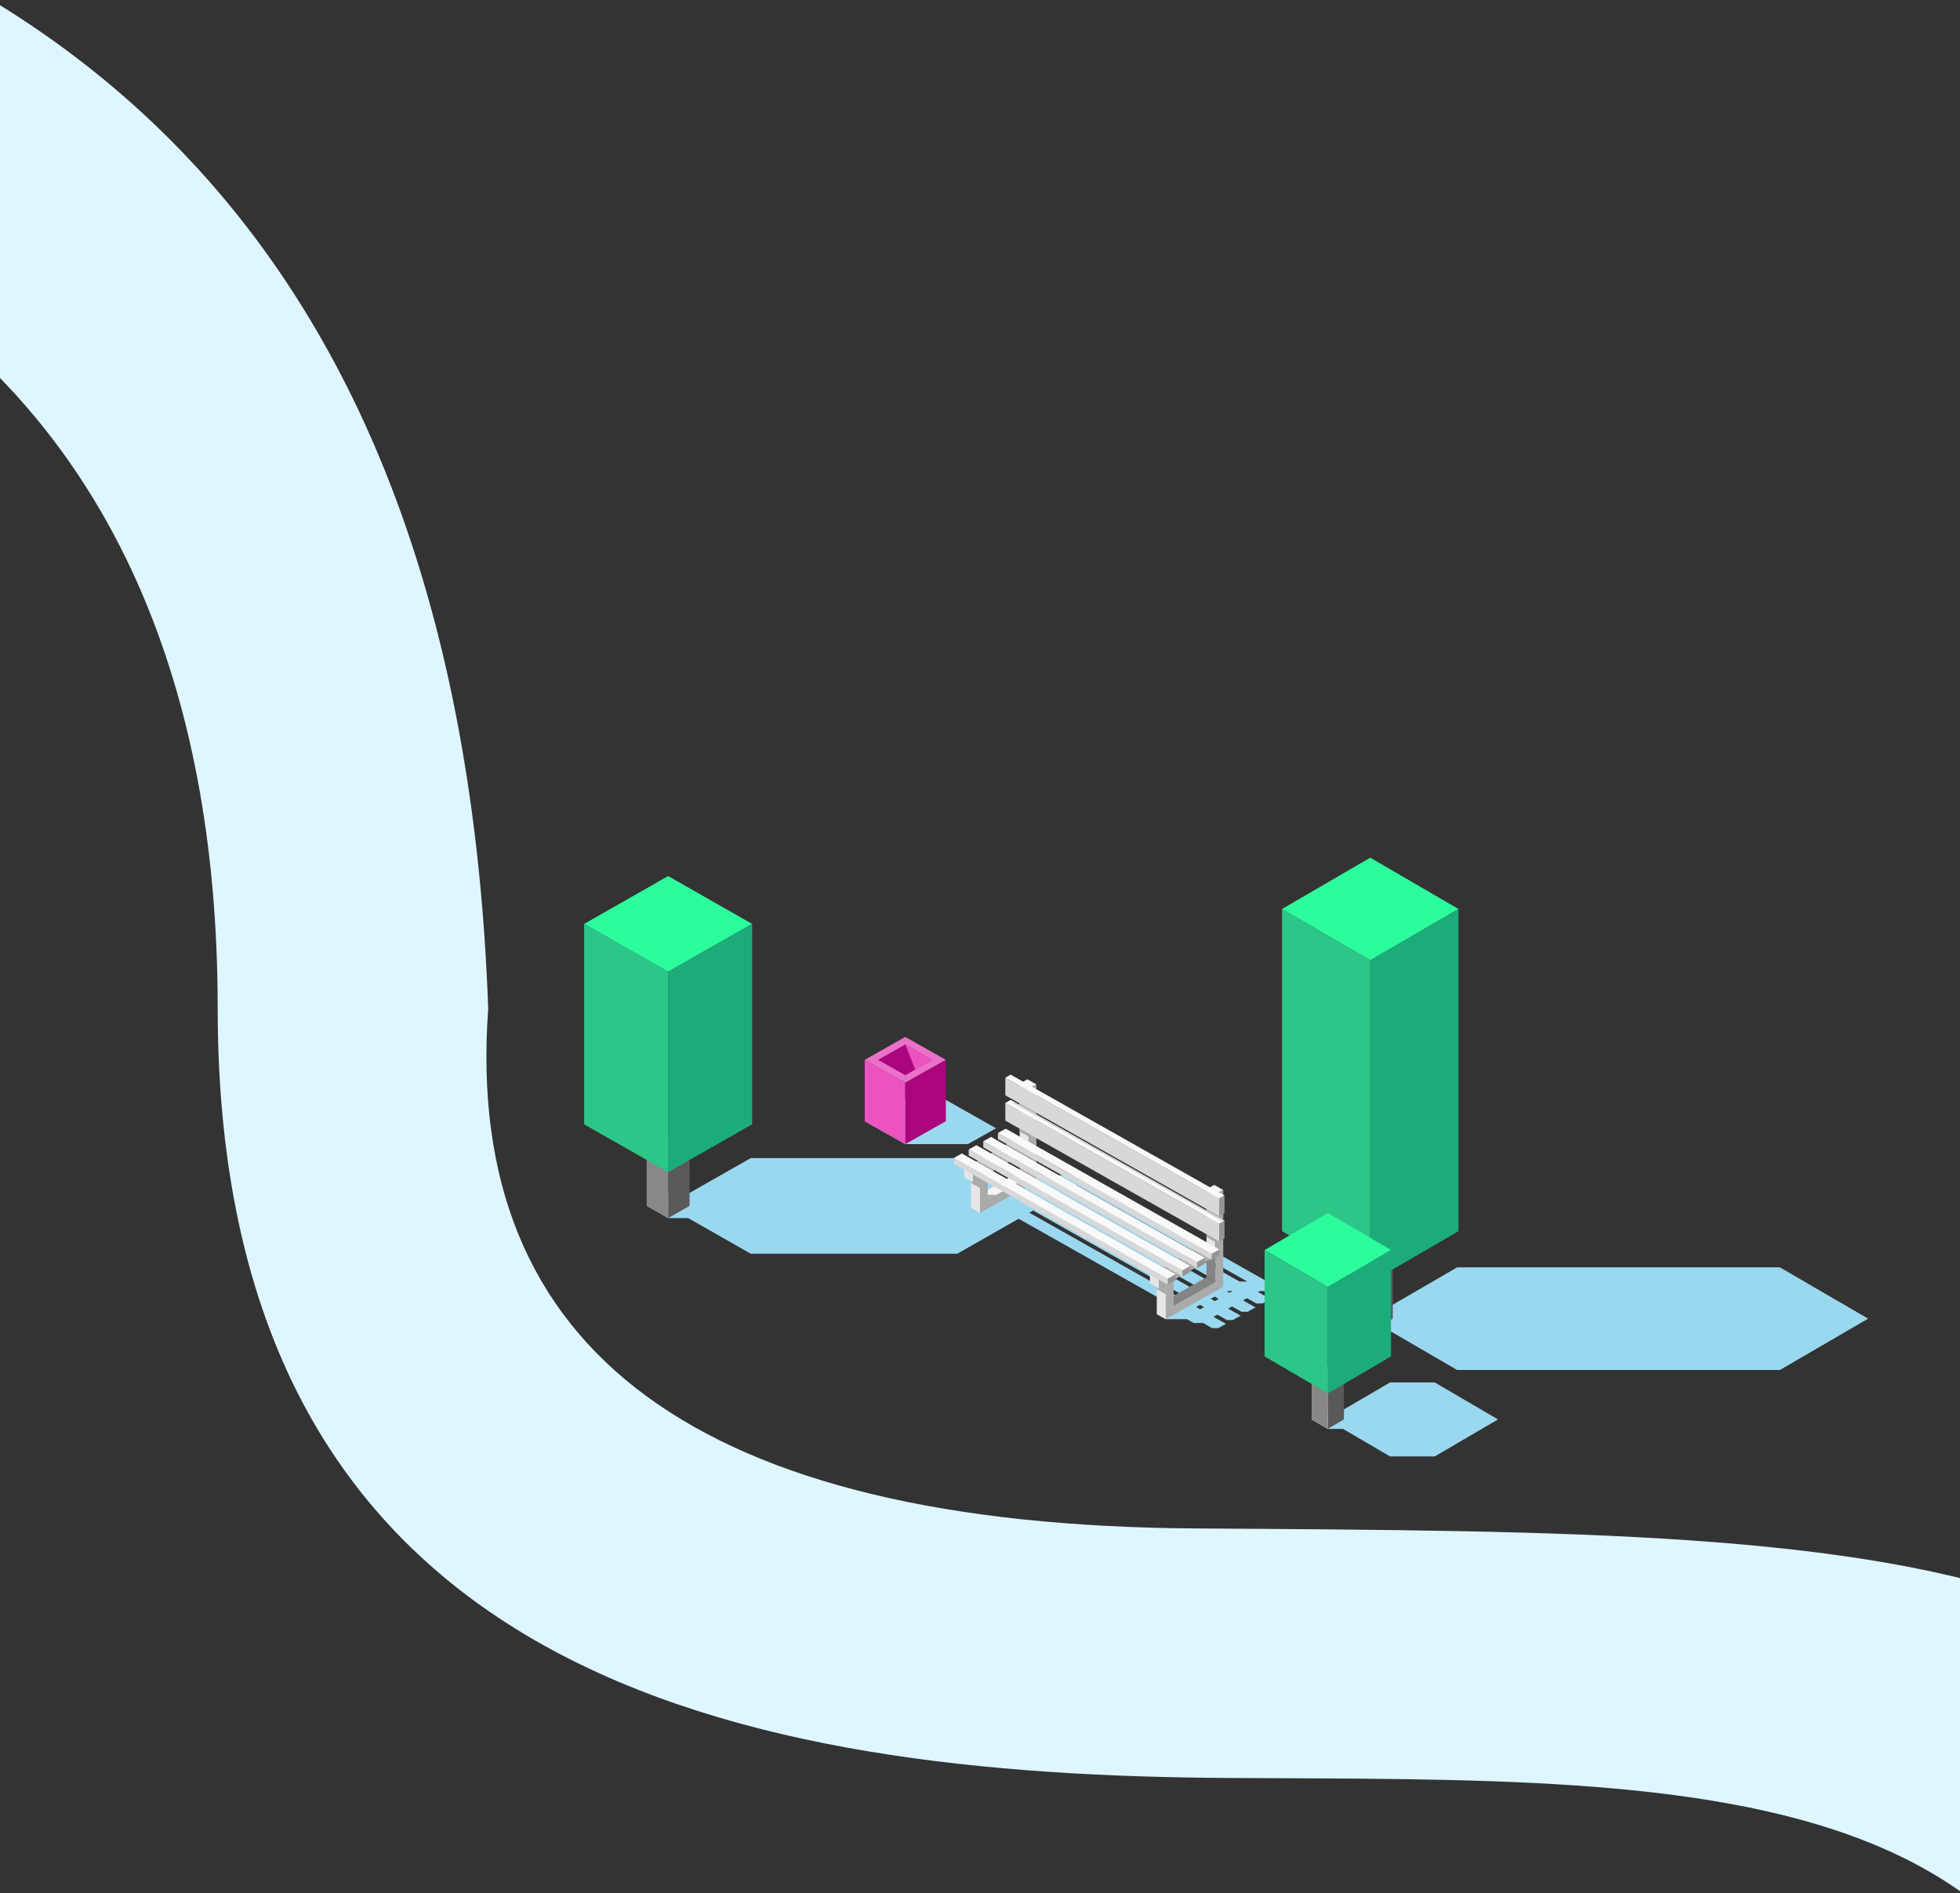 <?xml version="1.0" encoding="UTF-8"?>
<svg width="320px" height="309px" viewBox="0 0 320 309" version="1.1" xmlns="http://www.w3.org/2000/svg" xmlns:xlink="http://www.w3.org/1999/xlink">
    <rect x="0" y="0" width="320" height="309" fill="#333333" stroke="none"/>
    <!-- Generator: Sketch 50.2 (55047) - http://www.bohemiancoding.com/sketch -->
    <title>Group 30</title>
    <desc>Created with Sketch.</desc>
    <defs>
        <polygon id="path-1" points="27.787 24.945 27.787 35.235 30.425 33.693 30.425 23.403"></polygon>
    </defs>
    <g id="Page-1" stroke="none" stroke-width="1" fill="none" fill-rule="evenodd">
        <g id="Mobile-Головна" transform="translate(0, -1565)">
            <g id="Group-30" transform="translate(-222, 1534)">
                <g id="Дорога" fill="#DEF6FF">
                    <path d="M301.708,195.637 C297.617,251.715 336.181,279.999 417.4,280.489 C539.228,281.224 604.43,281.525 606.426,376.279 C608.423,471.034 710.538,514.286 750.609,516.192 C790.68,518.098 918.217,472.679 983.271,394.187 C1048.326,315.695 1028.628,411.433 983.271,458.321 C937.914,505.209 815.526,560.513 750.609,559.996 C685.691,559.48 565.973,501.022 569.124,409.864 C572.276,318.705 501.331,321.666 422.753,321.217 C344.176,320.768 257.541,305.648 257.541,195.637 C257.541,85.626 182.993,55.753 123.577,54.492 C-9.645,51.665 -66.302,-10.002 114.428,1.406 C234.914,9.012 297.341,73.755 301.708,195.637 Z" id="Path-8"></path>
                </g>
                <g id="Group-8" transform="translate(317, 171)">
                    <g id="Tree-Copy" transform="translate(37.5, 34) scale(-1, 1) translate(-37.5, -34) translate(0, 3)">
                        <g id="Group-32-Copy">
                            <g id="Page-1">
                                <polygon id="Fill-1" fill="#9AD8EF" points="13.711 46.027 0 53.834 13.711 61.646 47.422 61.646 57.633 55.83 60.919 55.83 64.42 53.834 60.919 51.838 57.633 51.838 47.422 46.027"></polygon>
                                <polygon id="Fill-2" fill="#595959" points="57.418 53.836 60.918 55.832 60.918 42.515 57.418 40.519"></polygon>
                                <polygon id="Fill-3" fill="#888888" points="60.917 42.516 60.917 55.833 64.422 53.837 64.422 40.52"></polygon>
                                <polygon id="Fill-5" fill="#2DFC9D" points="60.908 0.002 47.207 7.809 60.919 15.621 74.63 7.814 74.63 7.809 60.924 0.002"></polygon>
                                <polygon id="Fill-6" fill="#2DC689" points="60.917 15.62 60.917 48.333 74.628 40.526 74.628 7.813"></polygon>
                                <polygon id="Fill-7" fill="#1CAC7A" points="47.206 7.809 60.918 15.621 60.918 48.334 47.206 40.522"></polygon>
                            </g>
                        </g>
                    </g>
                    <g id="Skameika" transform="translate(81.5, 53) scale(-1, 1) translate(-81.5, -53) translate(46, 29)">
                        <g id="All_images-13">
                            <path d="M11.01,41.894 L10.738,41.742 L11.735,41.742 L11.24,42.022 L11.01,41.894 Z M13.658,43.372 L13.625,43.353 L13.192,43.112 L13.024,43.017 L13.692,42.641 L14.324,42.997 L13.658,43.372 Z M16.055,44.709 L15.782,44.557 L15.428,44.359 L16.085,43.989 L16.71,44.34 L16.055,44.709 Z M43.754,28.354 L44.382,28.704 L18.899,43.104 L18.484,42.87 L18.275,42.751 L43.754,28.354 Z M46.59,26.751 L47.681,27.366 L46.751,27.366 L46.582,27.462 L46.543,27.462 L46.113,27.222 L45.935,27.122 L46.59,26.751 Z M41.346,27.016 L41.387,27.038 L41.982,27.369 L16.516,41.758 L16.116,41.531 L15.885,41.401 L41.346,27.016 Z M44.198,25.404 L45.307,26.029 L44.353,26.029 L44.165,26.135 L43.955,26.018 L43.531,25.781 L44.198,25.404 Z M38.912,25.661 L39.559,26.021 L14.112,40.399 L13.73,40.184 L13.21,40.184 L38.912,25.661 Z M41.132,24.407 L42.428,24.407 L42.912,24.68 L41.931,24.68 L41.746,24.786 L41.341,24.559 L41.101,24.425 L41.132,24.407 Z M36.284,24.407 L36.659,24.407 L37.108,24.658 L9.63,40.184 L8.362,40.184 L36.284,24.407 Z M35.793,22.844 L0.152,42.982 L0.201,43.008 L0.314,43.071 L3.251,43.071 L5.603,41.742 L6.328,41.742 L6.602,41.895 L4.572,43.041 L4.736,43.132 L4.898,43.223 L5.061,43.313 L5.223,43.404 L5.386,43.494 L5.547,43.584 L5.872,43.765 L6.873,43.765 L8.406,42.898 L9.053,43.258 L7.021,44.406 L7.182,44.495 L7.343,44.585 L7.504,44.674 L7.664,44.764 L7.825,44.854 L7.985,44.944 L8.146,45.032 L8.305,45.122 L9.301,45.122 L10.84,44.253 L11.057,44.373 L11.476,44.606 L9.442,45.755 L9.602,45.843 L9.761,45.933 L9.921,46.021 L10.08,46.11 L10.238,46.198 L10.397,46.286 L10.555,46.375 L10.714,46.464 L11.704,46.464 L13.247,45.592 L13.875,45.941 L11.841,47.091 L11.999,47.178 L12.156,47.267 L12.312,47.354 L12.469,47.442 L12.627,47.53 L12.784,47.618 L12.941,47.705 L13.097,47.792 L14.084,47.792 L15.631,46.919 L15.688,46.95 C16.163,46.95 16.639,46.95 17.115,46.95 L18.216,46.328 L18.835,46.328 C19.779,46.328 20.726,46.328 21.671,46.328 L23.14,45.499 L22.561,45.173 L21.981,44.845 L21.401,44.518 L20.819,44.189 L20.64,44.087 L46.253,29.616 L47.445,29.616 L48.546,28.994 L49.166,28.994 C50.109,28.994 51.056,28.994 52.001,28.994 L53.47,28.164 L52.312,27.51 L51.732,27.182 L51.15,26.854 L49.984,26.194 L49.399,25.864 L48.814,25.534 L48.224,25.2 L47.633,24.866 L47.04,24.531 L46.446,24.196 L45.851,23.861 L45.256,23.523 L44.659,23.186 L44.061,22.848 L37.265,22.848 L37.257,22.844 L35.793,22.844 Z" id="Fill-1" fill="#9AD8EF"></path>
                            <polyline id="Fill-2" fill="#9AD8EF" points="64.202 17.756 70.825 14.013 64.202 10.27 58.045 10.27 49.385 15.164 53.97 17.756 64.202 17.756"></polyline>
                            <polyline id="Fill-3" fill="#EB53C0" points="64.202 7.742 64.202 17.756 70.825 14.013 70.825 3.998 64.202 7.742"></polyline>
                            <polyline id="Fill-4" fill="#EA71C8" points="57.579 3.998 64.202 7.742 70.825 3.998 64.202 0.256 57.579 3.998"></polyline>
                            <polyline id="Fill-5" fill="#AA057C" points="57.579 3.998 64.202 7.742 64.202 17.755 57.579 14.013 57.579 3.998"></polyline>
                            <polyline id="Fill-6" fill="#AA057C" points="59.769 3.998 64.202 6.504 68.635 3.998 64.202 1.494 59.769 3.998"></polyline>
                            <polyline id="Fill-7" fill="#EB53C0" points="59.769 3.998 62.579 5.587 64.202 1.494 59.769 3.998"></polyline>
                            <polyline id="Fill-8" fill="#F8F4F5" points="13.55 25.954 15.019 25.125 13.755 24.412 12.287 25.241 13.55 25.954"></polyline>
                            <polyline id="Fill-9" fill="#848484" points="20.408 44.188 21.877 43.358 15.019 39.483 13.55 40.312 20.408 44.188"></polyline>
                            <polyline id="Fill-10" fill="#E6E6E6" points="21.671 46.328 23.14 45.499 23.14 39.837 21.671 40.667 21.671 46.328"></polyline>
                            <polyline id="Fill-11" fill="#AAAAAA" points="21.671 42.25 23.14 41.421 23.14 39.837 21.671 40.667 21.671 42.25"></polyline>
                            <path d="M22.795,39.874 L24.263,39.044 C21.182,37.304 18.101,35.562 15.019,33.821 L13.55,34.65 C16.632,36.392 19.714,38.133 22.795,39.874" id="Fill-12" fill="#AAAAAA"></path>
                            <polyline id="Fill-13" fill="#848484" points="13.55 40.312 15.019 39.483 15.019 35.248 13.55 36.078 13.55 40.312"></polyline>
                            <polyline id="Fill-14" fill="#E6E6E6" points="13.55 34.65 15.019 33.821 15.019 25.125 13.55 25.954 13.55 34.65"></polyline>
                            <polyline id="Fill-15" fill="#AAAAAA" points="13.55 33.749 15.019 32.92 15.019 25.125 13.55 25.954 13.55 33.749"></polyline>
                            <polyline id="Fill-16" fill="#AAAAAA" points="13.55 29.43 15.019 28.6 15.019 25.125 13.55 25.954 13.55 29.43"></polyline>
                            <polyline id="Fill-17" fill="#E6E6E6" points="22.795 41.301 24.263 40.472 24.263 39.044 22.795 39.874 22.795 41.301"></polyline>
                            <path d="M20.408,44.188 L20.408,39.953 L13.55,36.078 L13.55,40.312 L20.408,44.188 Z M13.55,25.954 L13.55,34.65 L22.795,39.874 L22.795,41.301 L21.671,40.667 L21.671,46.328 L12.287,41.026 C12.287,35.765 12.287,30.503 12.287,25.241 L13.55,25.954 Z" id="Fill-18" fill="#AAAAAA"></path>
                            <polyline id="Fill-19" fill="#F8F4F5" points="44.055 8.717 45.523 7.888 44.26 7.175 42.792 8.005 44.055 8.717"></polyline>
                            <polyline id="Fill-20" fill="#F8F4F5" points="50.738 26.852 52.206 26.023 45.523 22.246 44.055 23.076 50.738 26.852"></polyline>
                            <polyline id="Fill-21" fill="#AAAAAA" points="50.738 26.852 52.206 26.023 49.27 26.023 50.738 26.852"></polyline>
                            <polyline id="Fill-22" fill="#E6E6E6" points="52.001 28.994 53.47 28.164 53.47 22.501 52.001 23.331 52.001 28.994"></polyline>
                            <polyline id="Fill-23" fill="#AAAAAA" points="52.001 24.914 53.47 24.085 53.47 22.501 52.001 23.331 52.001 24.914"></polyline>
                            <path d="M53.126,22.538 L54.594,21.709 C51.512,19.968 48.605,18.325 45.523,16.584 L44.055,17.413 C47.136,19.155 50.043,20.798 53.126,22.538" id="Fill-24" fill="#AAAAAA"></path>
                            <polyline id="Fill-25" fill="#AAAAAA" points="44.055 23.076 45.523 22.246 45.523 18.012 44.055 18.841 44.055 23.076"></polyline>
                            <polyline id="Fill-26" fill="#E6E6E6" points="44.055 17.413 45.523 16.584 45.523 7.888 44.055 8.717 44.055 17.413"></polyline>
                            <polyline id="Fill-27" fill="#AAAAAA" points="44.055 16.512 45.523 15.682 45.523 7.888 44.055 8.717 44.055 16.512"></polyline>
                            <polyline id="Fill-28" fill="#AAAAAA" points="44.055 12.192 45.523 11.363 45.523 7.888 44.055 8.717 44.055 12.192"></polyline>
                            <polyline id="Fill-29" fill="#E6E6E6" points="53.126 23.966 54.594 23.137 54.594 21.709 53.126 22.538 53.126 23.966"></polyline>
                            <path d="M50.738,26.852 L50.738,22.617 L44.055,18.841 L44.055,23.076 L50.738,26.852 Z M44.055,8.717 L44.055,17.414 L53.126,22.538 L53.126,23.966 L52.001,23.331 L52.001,28.993 L42.792,23.79 C42.792,18.528 42.792,13.266 42.792,8.005 L44.055,8.717 Z" id="Fill-30" fill="#AAAAAA"></path>
                            <path d="M47.865,13.911 L47.865,11.027 L12.954,30.753 L12.954,33.637 L47.865,13.911 Z M12.954,29.516 L12.954,26.632 L47.865,6.907 L47.865,9.79 L12.954,29.516 Z" id="Fill-31" fill="#D8D8D8"></path>
                            <polyline id="Fill-32" fill="#F9F9F9" points="12.954 26.632 47.865 6.907 46.991 6.414 12.082 26.139 12.954 26.632"></polyline>
                            <polyline id="Fill-33" fill="#F9F9F9" points="12.954 30.753 47.865 11.027 46.991 10.535 12.082 30.26 12.954 30.753"></polyline>
                            <polyline id="Fill-34" fill="#D2D2D1" points="46.36 10.892 12.082 30.26 12.322 30.395 46.601 11.027 46.36 10.892"></polyline>
                            <polyline id="Fill-35" fill="#D8D8D8" points="21.327 40.704 56.237 20.978 56.237 19.992 21.327 39.718 21.327 40.704"></polyline>
                            <polyline id="Fill-36" fill="#D8D8D8" points="18.94 39.354 53.85 19.629 53.85 18.644 18.94 38.369 18.94 39.354"></polyline>
                            <polyline id="Fill-37" fill="#D8D8D8" points="16.552 38.006 51.462 18.28 51.462 17.295 16.552 37.02 16.552 38.006"></polyline>
                            <polyline id="Fill-38" fill="#D8D8D8" points="14.164 36.657 49.075 16.931 49.075 15.946 14.164 35.671 14.164 36.657"></polyline>
                            <path d="M53.85,18.644 L52.586,17.929 L17.676,37.655 L18.94,38.369 L53.85,18.644 Z M16.552,37.02 L51.462,17.295 L50.199,16.581 L15.289,36.307 L16.552,37.02 Z M14.164,35.671 L49.075,15.946 L47.811,15.231 L12.902,34.958 L14.164,35.671 Z M21.327,39.718 L20.064,39.004 L54.973,19.279 L56.237,19.992 L21.327,39.718 Z" id="Fill-39" fill="#F9F9F9"></path>
                            <path d="M12.082,29.023 L12.082,26.139 L12.954,26.632 L12.954,29.516 L12.082,29.023 Z M12.954,33.637 L12.082,33.144 L12.082,30.26 L12.954,30.753 L12.954,33.637 Z M14.164,35.671 L14.164,36.657 L12.902,35.943 L12.902,34.958 L14.164,35.671 Z M16.552,37.02 L16.552,38.006 L15.289,37.292 L15.289,36.307 L16.552,37.02 Z M18.94,38.369 L18.94,39.354 L17.676,38.642 L17.676,37.655 L18.94,38.369 Z M21.327,39.718 L21.327,40.704 L20.064,39.99 L20.064,39.004 L21.327,39.718 Z" id="Fill-40" fill="#959595"></path>
                        </g>
                    </g>
                    <g id="Tree" transform="translate(162, 42) scale(-1, 1) translate(-162, -42) translate(114, 0)">
                        <g id="Group-32-Copy">
                            <g id="Page-1">
                                <polygon id="Fill-1" fill="#9AD8EF" points="14.402 66.868 0 75.241 14.402 83.62 67.107 83.62 77.833 77.382 81.284 77.382 84.961 75.241 81.284 73.101 77.833 73.101 67.107 66.868"></polygon>
                                <polygon id="Fill-2" fill="#595959" points="77.607 75.243 81.283 77.384 81.283 63.101 77.607 60.96"></polygon>
                                <polygon id="Fill-3" fill="#888888" points="81.282 63.102 81.282 77.385 84.964 75.244 84.964 60.961"></polygon>
                                <polygon id="Fill-5" fill="#2DFC9D" points="81.273 0.002 66.882 8.376 81.284 16.755 95.686 8.381 95.686 8.376 81.289 0.002"></polygon>
                                <polygon id="Fill-6" fill="#2DC689" points="81.282 16.754 81.282 69.341 95.684 60.967 95.684 8.38"></polygon>
                                <polygon id="Fill-7" fill="#1CAC7A" points="66.881 8.376 81.283 16.755 81.283 69.342 66.881 60.963"></polygon>
                            </g>
                        </g>
                    </g>
                    <g id="Group-6-Copy" transform="translate(110, 58)">
                        <g id="Page-1" transform="translate(20.072, 20) scale(-1, 1) translate(-20.072, -20) translate(0.572, 0)">
                            <polygon id="Fill-1" fill="#9AD8EF" points="10.319 27.658 0 33.69 10.319 39.726 17.631 39.726 25.315 35.232 27.789 35.232 30.423 33.69 27.789 32.148 25.315 32.148 17.631 27.658"></polygon>
                            <polygon id="Fill-2" fill="#595959" points="25.154 33.692 27.788 35.234 27.788 24.944 25.154 23.402"></polygon>
                            <g id="Fill-3">
                                <use fill="#D2D2D2" xlink:href="#path-1"></use>
                                <use fill="#888888" xlink:href="#path-1"></use>
                            </g>
                            <polygon id="Fill-5" fill="#2DFC9D" points="17.469 6.034 27.788 12.07 38.107 6.038 27.792 0.002"></polygon>
                            <polygon id="Fill-6" fill="#2DC689" points="27.787 12.069 27.787 29.44 38.106 23.407 38.106 6.037"></polygon>
                            <polygon id="Fill-7" fill="#1CAC7A" points="17.469 6.034 27.788 12.07 27.788 29.441 17.469 23.405"></polygon>
                        </g>
                    </g>
                </g>
            </g>
        </g>
    </g>
</svg>